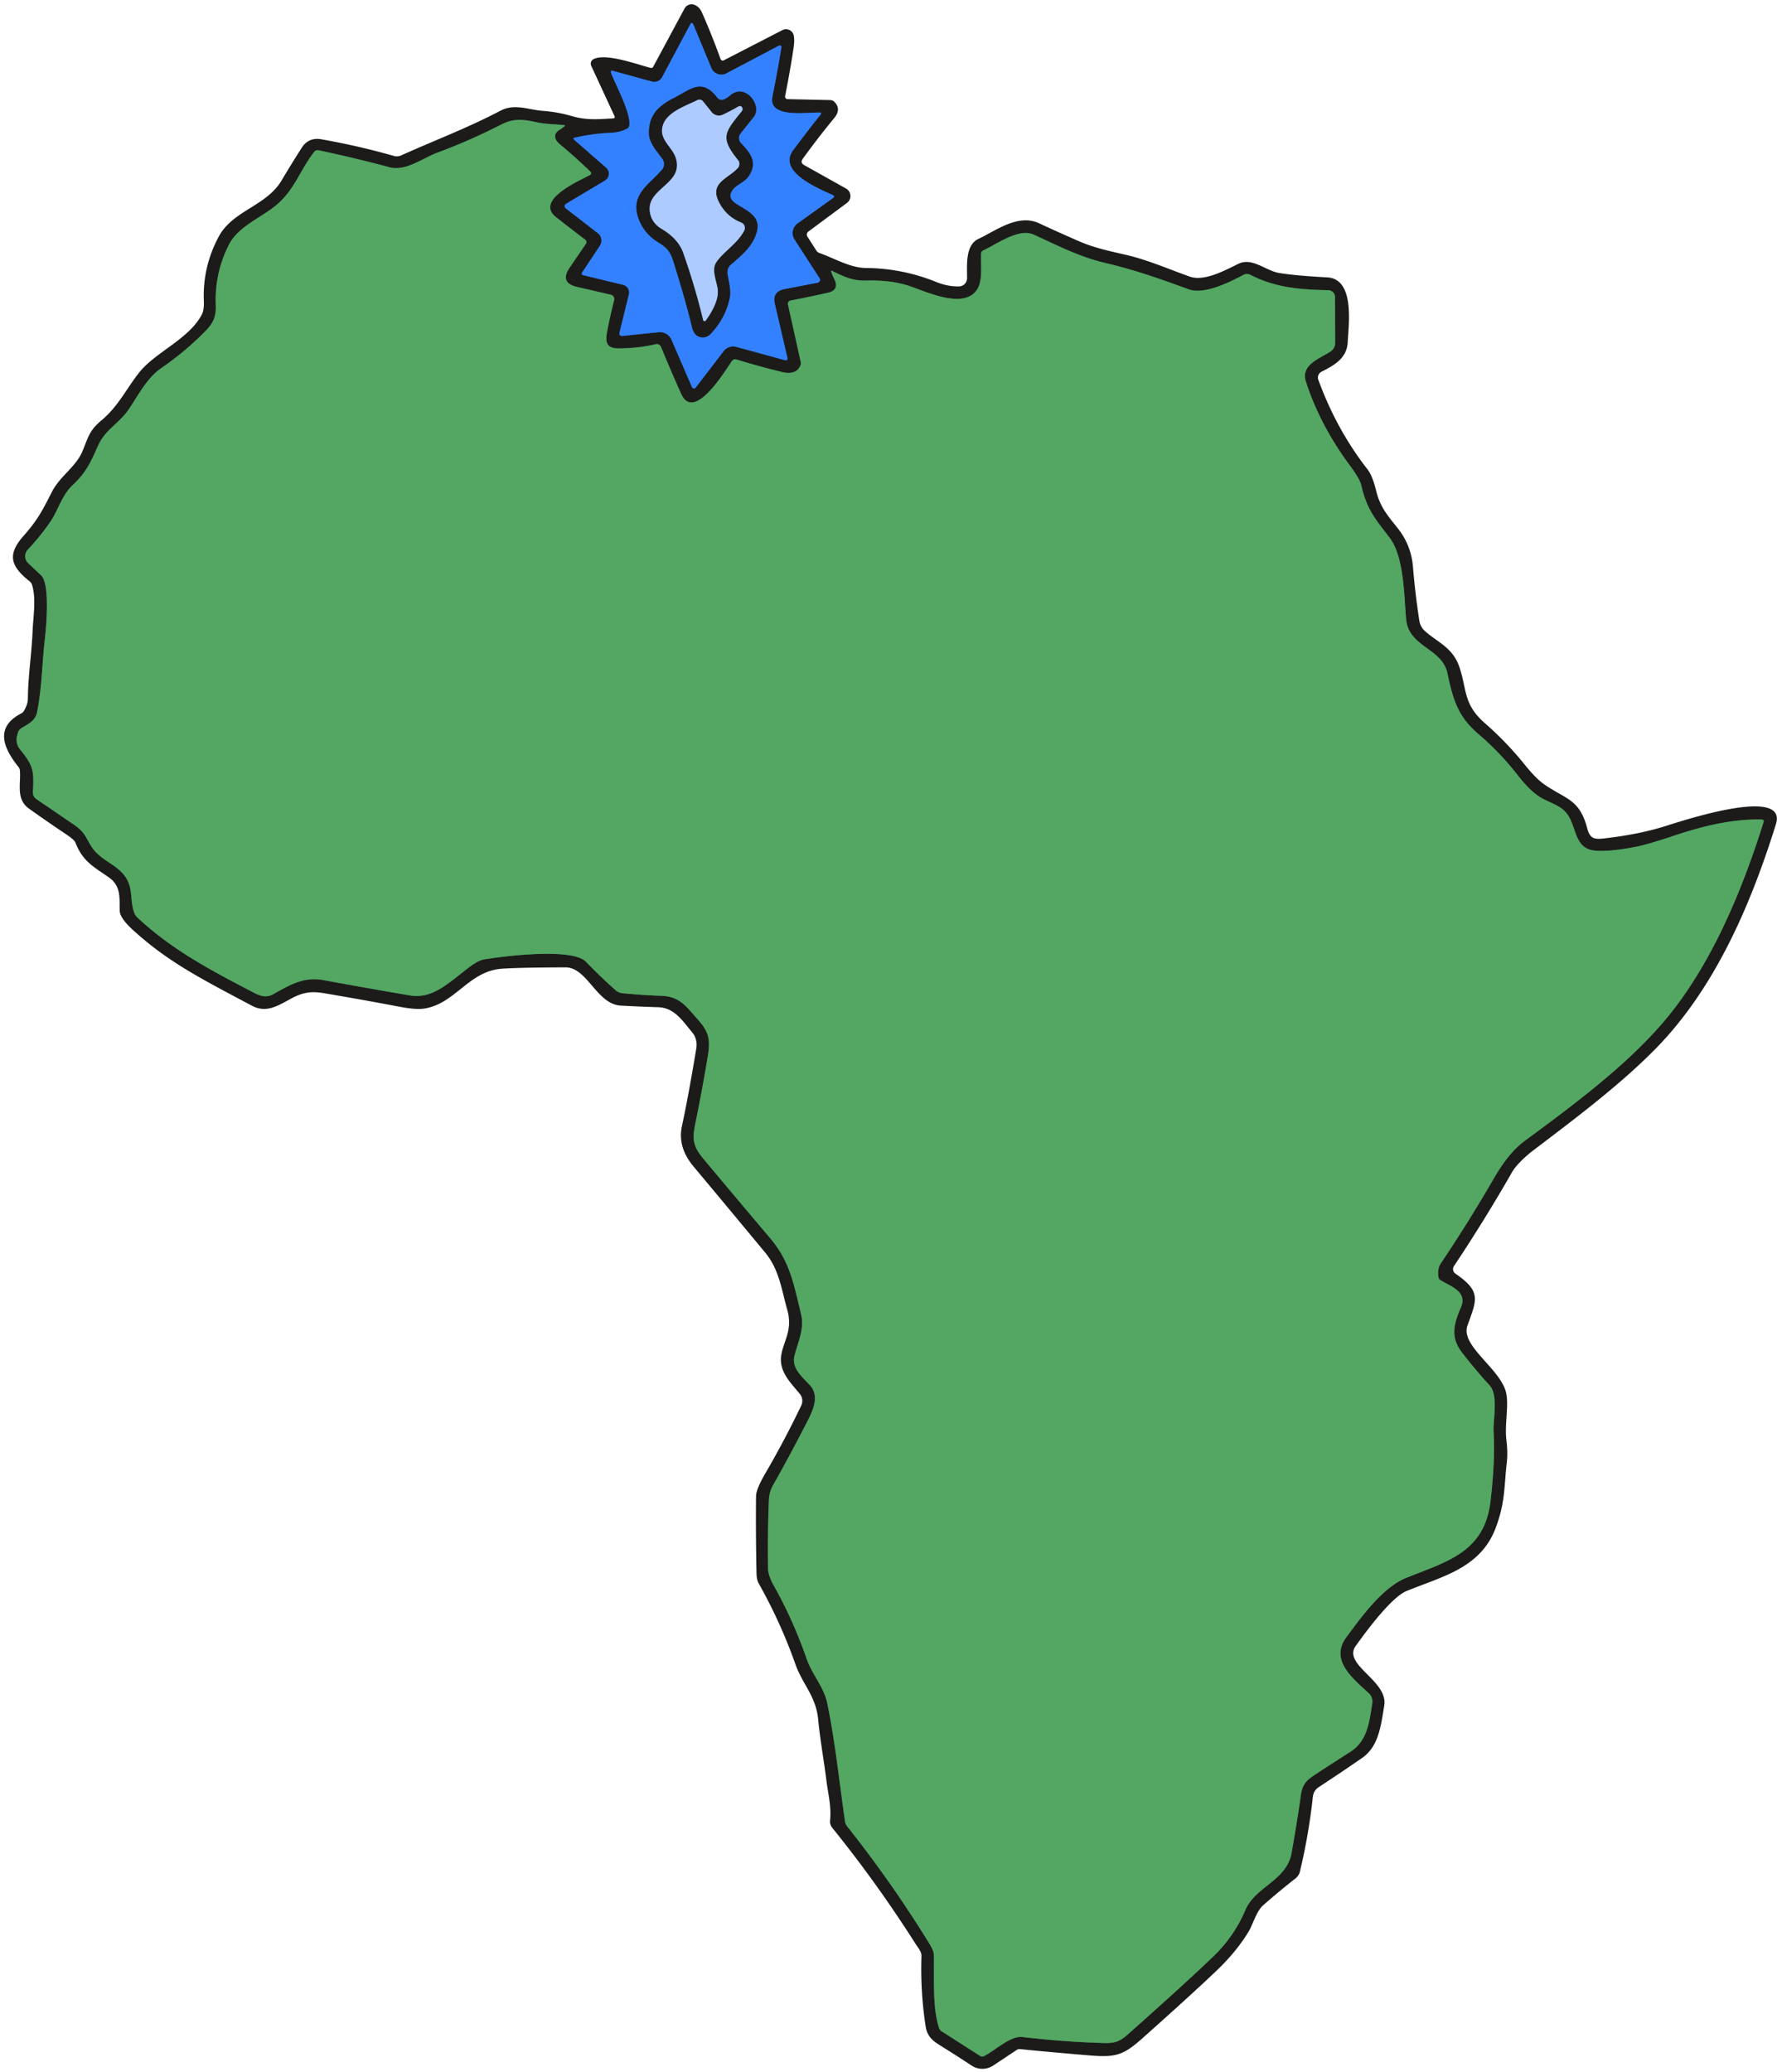 <?xml version="1.0" encoding="UTF-8" standalone="no"?>
<!DOCTYPE svg PUBLIC "-//W3C//DTD SVG 1.1//EN" "http://www.w3.org/Graphics/SVG/1.1/DTD/svg11.dtd">
<svg xmlns="http://www.w3.org/2000/svg" version="1.1" viewBox="0.00 0.00 431.00 501.00">
<g stroke-width="2.00" fill="none" stroke-linecap="butt">
<path stroke="#284e8d" vector-effect="non-scaling-stroke" d="
  M 150.70 68.87
  A 1.91 1.90 -76.3 0 1 152.10 71.18
  L 149.82 80.48
  A 0.62 0.62 0.0 0 0 150.49 81.24
  L 159.29 80.33
  A 3.05 3.04 75.2 0 1 162.41 82.15
  L 167.37 93.61
  A 0.52 0.52 0.0 0 0 168.26 93.72
  L 175.01 84.92
  A 2.92 2.91 26.3 0 1 178.10 83.88
  L 189.73 87.06
  Q 190.62 87.30 190.42 86.40
  L 187.41 73.50
  Q 186.71 70.49 189.74 69.90
  L 197.77 68.35
  A 0.70 0.70 0.0 0 0 198.22 67.28
  L 192.16 57.91
  A 2.87 2.86 55.8 0 1 192.90 54.02
  L 201.59 47.80
  A 0.34 0.34 0.0 0 0 201.53 47.21
  C 198.02 45.61 187.95 41.55 191.83 36.33
  Q 195.04 32.01 198.44 27.73
  Q 198.84 27.22 198.19 27.21
  C 194.87 27.16 185.74 28.63 186.82 23.33
  Q 188.05 17.31 188.99 11.43
  A 0.39 0.39 0.0 0 0 188.43 11.02
  L 175.67 17.75
  A 2.61 2.60 64.7 0 1 172.06 16.45
  L 167.62 5.76
  A 0.33 0.33 0.0 0 0 167.03 5.74
  L 160.14 18.66
  A 2.16 2.15 21.7 0 1 157.66 19.72
  L 148.28 17.14
  Q 147.55 16.94 147.81 17.65
  C 148.77 20.31 152.69 27.40 152.20 30.36
  Q 152.12 30.87 151.66 31.11
  Q 149.90 32.02 147.87 32.10
  Q 143.41 32.28 139.02 33.29
  Q 138.44 33.43 138.89 33.81
  L 146.59 40.53
  A 1.94 1.94 0.0 0 1 146.31 43.66
  L 136.89 49.29
  A 0.65 0.65 0.0 0 0 136.82 50.36
  L 144.59 56.38
  A 2.27 2.27 0.0 0 1 145.09 59.43
  L 140.76 65.94
  A 0.38 0.38 0.0 0 0 140.98 66.52
  L 150.70 68.87"
/>
<path stroke="#38613f" vector-effect="non-scaling-stroke" d="
  M 225.88 472.87
  C 225.93 478.99 225.56 485.71 227.15 490.41
  A 1.43 1.38 -83.8 0 0 227.71 491.13
  L 237.05 497.11
  Q 237.49 497.39 237.97 497.16
  C 240.78 495.79 244.32 492.17 247.37 492.54
  Q 257.12 493.70 266.93 493.99
  C 269.61 494.07 270.83 493.63 272.72 491.96
  Q 285.93 480.25 293.38 473.14
  Q 298.47 468.27 301.21 461.84
  C 303.67 456.06 311.21 454.82 312.41 447.94
  Q 313.92 439.24 314.59 434.32
  C 314.96 431.58 315.78 430.61 317.94 429.18
  Q 322.23 426.36 326.57 423.60
  C 330.79 420.92 331.18 416.31 331.90 411.88
  A 2.80 2.77 26.4 0 0 331.05 409.40
  C 327.44 406.04 321.48 401.48 325.62 395.89
  C 329.20 391.06 334.34 383.87 340.03 381.56
  C 349.73 377.61 359.06 375.47 360.50 362.98
  Q 361.65 353.07 361.25 346.33
  C 361.06 343.20 362.47 337.38 360.27 334.97
  Q 356.80 331.17 353.65 327.09
  C 350.72 323.31 351.61 320.18 353.35 316.10
  C 354.98 312.27 350.86 311.05 348.38 309.52
  A 1.03 1.03 0.0 0 1 347.90 308.77
  Q 347.61 306.76 348.48 305.48
  Q 355.12 295.60 361.09 285.30
  C 363.34 281.43 365.65 278.15 368.83 275.82
  C 381.30 266.65 392.43 258.20 401.08 248.55
  C 413.20 235.03 421.05 216.29 426.57 198.70
  A 0.42 0.42 0.0 0 0 426.18 198.16
  C 419.05 197.94 411.75 199.78 405.05 202.01
  Q 398.48 204.21 395.60 204.76
  Q 389.18 206.00 385.75 205.67
  C 381.50 205.27 381.30 201.45 379.97 198.46
  C 378.44 195.03 376.34 194.79 373.16 193.12
  Q 370.36 191.66 367.08 187.44
  Q 362.82 181.96 357.57 177.48
  C 352.66 173.28 351.47 169.33 350.08 162.79
  C 348.78 156.65 340.70 156.52 340.09 149.71
  C 339.59 144.12 339.60 134.67 336.15 130.09
  C 332.89 125.75 330.69 123.60 329.22 117.26
  Q 328.87 115.76 326.41 112.45
  C 321.79 106.24 318.08 99.25 315.83 92.22
  C 314.54 88.19 319.26 86.68 321.79 85.00
  A 2.54 2.53 73.4 0 0 322.93 82.88
  L 322.90 71.85
  A 1.69 1.68 -89.7 0 0 321.25 70.17
  C 314.56 70.03 308.51 69.59 302.48 66.48
  A 1.94 1.91 44.2 0 0 300.68 66.49
  C 297.36 68.27 291.23 71.30 287.52 69.96
  C 280.68 67.48 274.83 65.34 267.08 63.52
  C 261.14 62.13 255.55 59.25 250.01 56.73
  C 246.40 55.09 241.19 58.99 237.80 60.55
  A 0.86 0.85 79.8 0 0 237.30 61.28
  C 237.14 64.24 237.81 67.93 236.19 70.19
  C 232.87 74.83 223.88 70.44 219.75 69.09
  Q 215.46 67.68 209.48 67.84
  C 206.16 67.92 204.09 66.88 201.28 65.51
  Q 200.89 65.32 201.04 65.73
  Q 201.34 66.59 201.74 67.39
  Q 203.11 70.12 200.28 70.77
  Q 195.72 71.81 191.22 72.66
  A 0.80 0.80 0.0 0 0 190.58 73.62
  L 193.67 87.53
  A 1.35 1.32 -40.2 0 1 193.59 88.37
  Q 192.56 90.80 189.00 89.92
  Q 183.36 88.54 178.09 86.91
  A 0.96 0.94 -63.6 0 0 177.04 87.27
  C 175.45 89.55 167.89 102.17 164.77 95.27
  Q 162.18 89.54 159.88 83.90
  A 1.12 1.11 72.4 0 0 158.60 83.23
  Q 154.25 84.23 149.61 84.24
  C 146.69 84.24 146.36 82.78 146.83 80.25
  Q 147.57 76.34 148.54 72.57
  A 1.08 1.07 13.3 0 0 147.73 71.26
  L 139.59 69.38
  Q 135.27 68.38 137.77 64.72
  L 141.70 58.97
  A 0.76 0.75 -54.6 0 0 141.53 57.94
  Q 138.04 55.31 134.48 52.50
  C 129.22 48.34 140.22 43.67 142.72 42.30
  A 0.49 0.48 52.8 0 0 142.82 41.53
  Q 139.23 38.04 135.63 35.07
  Q 134.58 34.20 134.36 33.52
  Q 133.94 32.25 135.34 31.39
  Q 135.93 31.04 136.49 30.56
  Q 136.82 30.28 136.39 30.24
  C 134.11 30.02 132.06 30.04 129.73 29.55
  C 126.58 28.88 124.31 28.54 121.24 30.11
  Q 113.70 33.97 105.76 36.92
  C 102.24 38.23 98.11 41.48 94.24 40.45
  Q 85.84 38.20 77.02 36.33
  A 1.02 1.02 0.0 0 0 76.01 36.70
  C 72.35 41.38 71.23 46.21 66.22 50.08
  C 62.69 52.80 57.50 54.99 55.40 59.10
  Q 51.86 66.05 52.19 73.78
  C 52.31 76.55 51.53 78.17 49.74 80.00
  Q 44.83 85.01 39.05 88.97
  C 35.51 91.39 33.46 95.58 31.09 99.04
  C 28.77 102.44 25.50 103.81 23.72 107.75
  C 22.07 111.41 21.01 114.09 17.61 117.26
  C 14.96 119.72 14.09 123.33 12.24 126.06
  Q 9.78 129.67 6.73 132.89
  A 2.32 2.31 -46.5 0 0 6.81 136.16
  Q 8.18 137.47 9.92 139.09
  C 12.21 141.21 11.14 152.08 10.77 155.27
  C 10.18 160.51 10.11 166.56 8.96 172.22
  C 8.51 174.43 6.66 175.08 5.03 176.17
  Q 4.63 176.44 4.45 176.88
  Q 3.43 179.44 4.83 181.18
  C 8.04 185.16 8.25 186.26 7.95 191.45
  A 2.02 2.00 -71.4 0 0 8.83 193.24
  Q 13.31 196.28 17.89 199.41
  C 20.50 201.20 20.67 202.37 22.05 204.59
  C 24.78 208.98 30.40 209.15 31.54 215.01
  C 31.91 216.92 31.76 220.49 33.18 221.81
  C 41.64 229.69 50.60 234.40 61.58 240.13
  C 63.07 240.91 64.58 241.24 65.99 240.45
  C 70.20 238.10 73.41 236.11 78.24 236.99
  Q 88.62 238.90 99.01 240.67
  C 104.57 241.62 108.13 237.96 113.30 234.01
  Q 115.63 232.23 116.99 232.00
  C 121.58 231.21 138.37 229.09 141.71 232.54
  Q 145.30 236.25 148.89 239.43
  A 2.94 2.94 0.0 0 0 150.57 240.16
  Q 155.57 240.63 160.06 240.79
  C 164.45 240.96 166.00 243.41 168.67 246.38
  C 171.63 249.69 171.84 251.46 171.13 255.75
  Q 169.90 263.15 168.41 270.50
  C 167.57 274.63 167.11 276.57 169.98 280.01
  Q 178.06 289.68 186.20 299.30
  C 190.87 304.80 191.81 309.63 193.76 317.81
  C 194.58 321.24 193.02 324.51 192.19 327.64
  C 191.37 330.68 193.66 332.55 195.85 334.90
  C 198.16 337.36 196.83 340.62 195.39 343.43
  Q 191.13 351.76 186.96 359.13
  Q 186.05 360.74 185.97 362.59
  Q 185.63 370.84 185.77 379.48
  C 185.79 380.41 186.43 382.10 186.89 382.91
  Q 191.82 391.63 195.09 401.08
  C 196.44 404.98 199.28 407.87 200.11 411.95
  C 202.03 421.30 203.01 431.06 204.38 440.40
  Q 204.47 441.06 204.89 441.59
  Q 215.71 455.22 224.85 470.07
  Q 225.87 471.72 225.88 472.87"
/>
<path stroke="#284e8d" vector-effect="non-scaling-stroke" d="
  M 177.33 45.73
  C 178.20 44.64 180.14 44.00 181.07 42.61
  C 183.37 39.16 181.42 37.03 179.16 34.54
  A 1.74 1.73 43.1 0 1 179.08 32.30
  Q 180.62 30.36 182.29 28.27
  C 184.43 25.60 180.30 19.92 176.61 23.08
  Q 175.79 23.79 175.12 24.04
  Q 174.09 24.42 173.42 23.55
  C 169.66 18.72 166.83 21.77 163.10 23.64
  C 159.21 25.59 156.88 27.89 156.96 32.25
  C 157.01 34.61 158.89 36.57 160.23 38.43
  A 2.10 2.09 -42.9 0 1 160.13 41.02
  C 156.90 44.80 152.17 47.13 154.57 53.18
  Q 155.92 56.60 159.31 58.66
  C 161.81 60.18 162.28 61.30 163.09 63.90
  Q 166.05 73.44 167.34 78.96
  Q 167.71 80.55 168.55 81.13
  A 2.51 2.50 39.5 0 0 171.78 80.82
  Q 175.33 77.15 176.44 72.27
  C 176.90 70.27 176.26 68.24 175.95 66.21
  A 2.45 2.44 -24.9 0 1 176.77 63.98
  C 179.41 61.68 182.11 59.56 183.05 55.98
  C 184.08 52.11 180.35 50.87 177.83 49.13
  Q 175.76 47.70 177.33 45.73"
/>
<path stroke="#65738d" vector-effect="non-scaling-stroke" d="
  M 173.12 63.62
  C 174.66 61.04 178.33 59.01 180.00 55.74
  A 1.40 1.40 0.0 0 0 179.26 53.80
  Q 175.77 52.43 173.97 49.04
  C 171.39 44.20 176.08 43.26 178.45 40.62
  A 1.47 1.47 0.0 0 0 178.50 38.71
  C 174.04 33.22 175.30 31.99 179.42 26.87
  A 0.80 0.79 -43.7 0 0 179.45 25.92
  Q 179.12 25.46 178.54 25.78
  Q 176.66 26.87 174.85 27.72
  A 2.26 2.26 0.0 0 1 172.11 27.09
  L 170.05 24.52
  A 1.14 1.14 0.0 0 0 168.66 24.21
  C 165.54 25.78 160.11 27.43 160.12 31.68
  C 160.13 34.19 162.74 35.86 163.47 38.25
  C 165.35 44.37 156.79 45.43 157.14 50.77
  Q 157.34 53.73 160.00 55.32
  Q 164.06 57.74 165.25 61.14
  Q 168.09 69.16 170.07 77.38
  A 0.35 0.35 0.0 0 0 170.69 77.51
  C 172.10 75.55 173.94 72.45 173.58 69.92
  C 173.29 67.96 172.12 65.32 173.12 63.62"
/>
</g>
<path fill="#1c1b1a" d="
  M 148.66 28.15
  L 143.00 15.92
  A 1.24 1.23 64.5 0 1 143.57 14.29
  C 146.63 12.79 154.10 15.59 157.39 16.42
  A 0.52 0.51 21.4 0 0 157.97 16.17
  L 165.57 2.05
  A 1.92 1.92 0.0 0 1 167.95 1.17
  Q 169.17 1.64 169.78 3.03
  Q 172.28 8.71 174.27 14.27
  A 0.57 0.57 0.0 0 0 175.07 14.58
  L 189.24 7.28
  A 1.91 1.91 0.0 0 1 191.99 8.64
  Q 192.20 9.82 191.95 11.50
  Q 191.12 17.03 189.89 23.24
  A 0.61 0.61 0.0 0 0 190.48 23.97
  L 200.83 24.20
  A 1.47 1.47 0.0 0 1 201.82 24.63
  Q 203.54 26.39 201.78 28.53
  Q 197.95 33.17 194.17 38.38
  Q 193.47 39.34 194.50 39.92
  L 204.63 45.59
  A 2.08 2.08 0.0 0 1 204.85 49.07
  L 195.52 55.98
  A 0.93 0.91 -34.9 0 0 195.29 57.22
  L 197.42 60.55
  Q 197.72 61.02 198.24 61.20
  C 201.87 62.47 205.60 64.77 209.47 64.80
  Q 218.28 64.88 226.44 68.18
  C 228.32 68.94 230.11 69.28 231.94 69.25
  A 2.00 1.99 -0.3 0 0 233.90 67.28
  C 233.92 64.35 233.39 59.27 236.64 57.77
  C 240.62 55.92 246.17 51.61 251.25 53.96
  Q 256.07 56.19 260.92 58.31
  C 264.74 59.97 268.37 60.71 272.41 61.64
  C 277.56 62.83 282.73 65.10 287.73 66.87
  C 291.26 68.12 296.20 65.41 299.49 63.80
  C 302.85 62.14 306.08 65.44 309.31 65.99
  Q 313.37 66.67 320.96 67.06
  C 327.77 67.41 326.17 78.52 325.96 82.75
  C 325.76 86.67 322.65 88.34 319.61 89.89
  A 1.57 1.57 0.0 0 0 318.85 91.82
  Q 323.25 103.88 330.76 113.50
  Q 331.96 115.03 332.87 118.78
  C 333.82 122.67 335.72 124.77 338.05 127.71
  Q 341.30 131.79 341.74 137.01
  Q 342.31 143.83 343.29 150.11
  A 4.26 4.22 -73.9 0 0 344.65 152.60
  C 347.69 155.30 351.28 156.55 352.89 161.06
  C 354.85 166.54 353.75 170.16 359.14 174.86
  Q 364.44 179.49 368.84 184.97
  Q 371.49 188.26 373.50 189.66
  C 378.75 193.29 382.02 193.19 383.88 200.24
  C 384.55 202.80 385.57 202.99 387.99 202.72
  Q 395.99 201.82 402.37 199.88
  C 405.59 198.90 432.49 189.75 429.53 199.27
  C 423.44 218.85 414.67 239.24 400.13 253.88
  C 391.47 262.61 380.86 270.54 370.68 278.28
  C 369.11 279.47 366.70 281.68 365.72 283.40
  Q 359.02 295.10 351.66 306.13
  A 1.33 1.32 34.0 0 0 352.02 307.96
  C 358.34 312.30 357.17 314.23 354.93 320.49
  C 353.11 325.54 363.26 331.08 364.34 337.08
  C 364.90 340.19 363.89 344.50 364.35 348.27
  Q 364.72 351.25 364.43 353.73
  C 363.77 359.32 364.11 363.09 361.79 369.34
  C 358.13 379.17 348.87 381.15 340.23 384.68
  C 336.45 386.22 330.38 394.53 327.92 397.94
  C 324.59 402.55 335.80 406.36 334.80 412.40
  C 333.96 417.43 333.45 422.30 329.39 425.10
  Q 324.26 428.64 319.05 432.05
  C 318.07 432.69 317.65 433.40 317.51 434.63
  Q 316.54 443.56 314.41 452.51
  A 3.03 2.99 -12.8 0 1 313.35 454.17
  Q 309.46 457.21 305.47 460.72
  C 303.90 462.11 302.98 465.39 302.05 466.95
  Q 299.14 471.81 294.24 476.49
  Q 288.29 482.17 276.33 492.82
  C 271.91 496.75 270.06 497.51 264.00 497.02
  Q 255.33 496.32 246.68 495.46
  A 1.18 1.13 29.7 0 0 245.92 495.65
  L 240.23 499.43
  A 4.75 4.73 -45.1 0 1 235.01 499.45
  Q 231.52 497.15 227.14 494.41
  C 225.38 493.32 224.21 492.16 223.88 489.97
  Q 222.58 481.54 222.87 473.01
  C 222.91 471.87 222.07 471.00 221.53 470.15
  Q 212.09 455.30 201.27 441.92
  A 2.41 2.37 -61.8 0 1 200.76 440.18
  C 201.13 436.86 200.20 433.20 199.90 430.69
  C 199.29 425.69 198.38 420.90 197.88 415.71
  C 197.34 410.11 194.11 407.27 192.40 402.45
  Q 188.82 392.30 183.53 382.91
  C 183.05 382.06 182.99 381.17 182.97 380.25
  Q 182.77 370.99 182.86 361.74
  Q 182.88 360.07 185.08 356.29
  Q 189.74 348.31 193.79 339.85
  A 2.62 2.61 -51.5 0 0 193.48 337.09
  C 191.34 334.41 188.24 331.64 188.98 327.50
  C 189.57 324.21 191.76 321.49 190.43 316.79
  C 189.04 311.88 188.47 306.97 185.09 302.89
  Q 176.42 292.43 167.70 282.00
  Q 163.83 277.36 164.94 272.25
  Q 166.42 265.46 168.39 253.63
  Q 168.79 251.26 167.39 249.59
  C 165.19 246.97 163.15 243.67 159.25 243.54
  Q 154.70 243.40 150.16 243.15
  C 144.28 242.83 142.08 233.88 136.75 233.90
  Q 126.03 233.93 121.50 234.22
  C 113.35 234.73 110.15 242.74 102.53 243.88
  Q 100.56 244.17 96.51 243.40
  Q 87.51 241.69 78.49 240.17
  C 75.61 239.68 73.61 239.82 70.86 241.22
  C 67.79 242.79 64.69 245.17 61.00 243.21
  C 48.44 236.55 40.61 232.57 32.14 224.85
  Q 29.01 221.99 28.96 220.25
  C 28.86 217.34 29.35 214.31 26.43 212.22
  C 22.91 209.72 20.05 208.42 18.24 203.73
  Q 17.97 203.04 15.90 201.66
  Q 11.41 198.66 7.01 195.52
  C 3.81 193.24 5.07 189.60 4.82 186.35
  Q 4.78 185.85 4.47 185.46
  C 0.92 181.01 -1.42 175.89 5.14 172.50
  A 1.63 1.62 -88.6 0 0 5.81 171.86
  Q 6.73 170.24 6.74 169.00
  C 6.78 163.48 7.67 157.91 7.88 152.66
  C 8.02 149.22 8.81 144.62 7.73 141.36
  Q 7.57 140.89 7.17 140.57
  C 2.61 136.93 1.61 134.15 5.76 129.50
  C 9.38 125.43 10.59 122.74 12.62 118.81
  C 14.53 115.13 18.37 112.85 19.92 109.15
  C 21.37 105.69 21.55 104.14 24.54 101.64
  C 28.66 98.20 30.70 93.78 33.68 90.05
  C 37.64 85.10 45.69 82.00 48.81 76.06
  Q 49.39 74.94 49.30 72.84
  Q 48.96 64.57 52.91 57.20
  C 56.29 50.89 64.41 49.85 68.10 43.64
  Q 70.47 39.65 72.97 35.74
  Q 74.63 33.14 77.72 33.68
  Q 86.75 35.27 95.28 37.71
  A 2.58 2.55 -49.0 0 0 97.02 37.58
  C 104.98 33.99 113.21 30.90 121.06 26.76
  C 124.46 24.97 127.85 26.55 131.23 26.80
  Q 134.82 27.06 138.27 28.06
  C 142.03 29.14 144.69 28.82 148.37 28.62
  A 0.33 0.33 0.0 0 0 148.66 28.15
  Z
  M 150.70 68.87
  A 1.91 1.90 -76.3 0 1 152.10 71.18
  L 149.82 80.48
  A 0.62 0.62 0.0 0 0 150.49 81.24
  L 159.29 80.33
  A 3.05 3.04 75.2 0 1 162.41 82.15
  L 167.37 93.61
  A 0.52 0.52 0.0 0 0 168.26 93.72
  L 175.01 84.92
  A 2.92 2.91 26.3 0 1 178.10 83.88
  L 189.73 87.06
  Q 190.62 87.30 190.42 86.40
  L 187.41 73.50
  Q 186.71 70.49 189.74 69.90
  L 197.77 68.35
  A 0.70 0.70 0.0 0 0 198.22 67.28
  L 192.16 57.91
  A 2.87 2.86 55.8 0 1 192.90 54.02
  L 201.59 47.80
  A 0.34 0.34 0.0 0 0 201.53 47.21
  C 198.02 45.61 187.95 41.55 191.83 36.33
  Q 195.04 32.01 198.44 27.73
  Q 198.84 27.22 198.19 27.21
  C 194.87 27.16 185.74 28.63 186.82 23.33
  Q 188.05 17.31 188.99 11.43
  A 0.39 0.39 0.0 0 0 188.43 11.02
  L 175.67 17.75
  A 2.61 2.60 64.7 0 1 172.06 16.45
  L 167.62 5.76
  A 0.33 0.33 0.0 0 0 167.03 5.74
  L 160.14 18.66
  A 2.16 2.15 21.7 0 1 157.66 19.72
  L 148.28 17.14
  Q 147.55 16.94 147.81 17.65
  C 148.77 20.31 152.69 27.40 152.20 30.36
  Q 152.12 30.87 151.66 31.11
  Q 149.90 32.02 147.87 32.10
  Q 143.41 32.28 139.02 33.29
  Q 138.44 33.43 138.89 33.81
  L 146.59 40.53
  A 1.94 1.94 0.0 0 1 146.31 43.66
  L 136.89 49.29
  A 0.65 0.65 0.0 0 0 136.82 50.36
  L 144.59 56.38
  A 2.27 2.27 0.0 0 1 145.09 59.43
  L 140.76 65.94
  A 0.38 0.38 0.0 0 0 140.98 66.52
  L 150.70 68.87
  Z
  M 225.88 472.87
  C 225.93 478.99 225.56 485.71 227.15 490.41
  A 1.43 1.38 -83.8 0 0 227.71 491.13
  L 237.05 497.11
  Q 237.49 497.39 237.97 497.16
  C 240.78 495.79 244.32 492.17 247.37 492.54
  Q 257.12 493.70 266.93 493.99
  C 269.61 494.07 270.83 493.63 272.72 491.96
  Q 285.93 480.25 293.38 473.14
  Q 298.47 468.27 301.21 461.84
  C 303.67 456.06 311.21 454.82 312.41 447.94
  Q 313.92 439.24 314.59 434.32
  C 314.96 431.58 315.78 430.61 317.94 429.18
  Q 322.23 426.36 326.57 423.60
  C 330.79 420.92 331.18 416.31 331.90 411.88
  A 2.80 2.77 26.4 0 0 331.05 409.40
  C 327.44 406.04 321.48 401.48 325.62 395.89
  C 329.20 391.06 334.34 383.87 340.03 381.56
  C 349.73 377.61 359.06 375.47 360.50 362.98
  Q 361.65 353.07 361.25 346.33
  C 361.06 343.20 362.47 337.38 360.27 334.97
  Q 356.80 331.17 353.65 327.09
  C 350.72 323.31 351.61 320.18 353.35 316.10
  C 354.98 312.27 350.86 311.05 348.38 309.52
  A 1.03 1.03 0.0 0 1 347.90 308.77
  Q 347.61 306.76 348.48 305.48
  Q 355.12 295.60 361.09 285.30
  C 363.34 281.43 365.65 278.15 368.83 275.82
  C 381.30 266.65 392.43 258.20 401.08 248.55
  C 413.20 235.03 421.05 216.29 426.57 198.70
  A 0.42 0.42 0.0 0 0 426.18 198.16
  C 419.05 197.94 411.75 199.78 405.05 202.01
  Q 398.48 204.21 395.60 204.76
  Q 389.18 206.00 385.75 205.67
  C 381.50 205.27 381.30 201.45 379.97 198.46
  C 378.44 195.03 376.34 194.79 373.16 193.12
  Q 370.36 191.66 367.08 187.44
  Q 362.82 181.96 357.57 177.48
  C 352.66 173.28 351.47 169.33 350.08 162.79
  C 348.78 156.65 340.70 156.52 340.09 149.71
  C 339.59 144.12 339.60 134.67 336.15 130.09
  C 332.89 125.75 330.69 123.60 329.22 117.26
  Q 328.87 115.76 326.41 112.45
  C 321.79 106.24 318.08 99.25 315.83 92.22
  C 314.54 88.19 319.26 86.68 321.79 85.00
  A 2.54 2.53 73.4 0 0 322.93 82.88
  L 322.90 71.85
  A 1.69 1.68 -89.7 0 0 321.25 70.17
  C 314.56 70.03 308.51 69.59 302.48 66.48
  A 1.94 1.91 44.2 0 0 300.68 66.49
  C 297.36 68.27 291.23 71.30 287.52 69.96
  C 280.68 67.48 274.83 65.34 267.08 63.52
  C 261.14 62.13 255.55 59.25 250.01 56.73
  C 246.40 55.09 241.19 58.99 237.80 60.55
  A 0.86 0.85 79.8 0 0 237.30 61.28
  C 237.14 64.24 237.81 67.93 236.19 70.19
  C 232.87 74.83 223.88 70.44 219.75 69.09
  Q 215.46 67.68 209.48 67.84
  C 206.16 67.92 204.09 66.88 201.28 65.51
  Q 200.89 65.32 201.04 65.73
  Q 201.34 66.59 201.74 67.39
  Q 203.11 70.12 200.28 70.77
  Q 195.72 71.81 191.22 72.66
  A 0.80 0.80 0.0 0 0 190.58 73.62
  L 193.67 87.53
  A 1.35 1.32 -40.2 0 1 193.59 88.37
  Q 192.56 90.80 189.00 89.92
  Q 183.36 88.54 178.09 86.91
  A 0.96 0.94 -63.6 0 0 177.04 87.27
  C 175.45 89.55 167.89 102.17 164.77 95.27
  Q 162.18 89.54 159.88 83.90
  A 1.12 1.11 72.4 0 0 158.60 83.23
  Q 154.25 84.23 149.61 84.24
  C 146.69 84.24 146.36 82.78 146.83 80.25
  Q 147.57 76.34 148.54 72.57
  A 1.08 1.07 13.3 0 0 147.73 71.26
  L 139.59 69.38
  Q 135.27 68.38 137.77 64.72
  L 141.70 58.97
  A 0.76 0.75 -54.6 0 0 141.53 57.94
  Q 138.04 55.31 134.48 52.50
  C 129.22 48.34 140.22 43.67 142.72 42.30
  A 0.49 0.48 52.8 0 0 142.82 41.53
  Q 139.23 38.04 135.63 35.07
  Q 134.58 34.20 134.36 33.52
  Q 133.94 32.25 135.34 31.39
  Q 135.93 31.04 136.49 30.56
  Q 136.82 30.28 136.39 30.24
  C 134.11 30.02 132.06 30.04 129.73 29.55
  C 126.58 28.88 124.31 28.54 121.24 30.11
  Q 113.70 33.97 105.76 36.92
  C 102.24 38.23 98.11 41.48 94.24 40.45
  Q 85.84 38.20 77.02 36.33
  A 1.02 1.02 0.0 0 0 76.01 36.70
  C 72.35 41.38 71.23 46.21 66.22 50.08
  C 62.69 52.80 57.50 54.99 55.40 59.10
  Q 51.86 66.05 52.19 73.78
  C 52.31 76.55 51.53 78.17 49.74 80.00
  Q 44.83 85.01 39.05 88.97
  C 35.51 91.39 33.46 95.58 31.09 99.04
  C 28.77 102.44 25.50 103.81 23.72 107.75
  C 22.07 111.41 21.01 114.09 17.61 117.26
  C 14.96 119.72 14.09 123.33 12.24 126.06
  Q 9.78 129.67 6.73 132.89
  A 2.32 2.31 -46.5 0 0 6.81 136.16
  Q 8.18 137.47 9.92 139.09
  C 12.21 141.21 11.14 152.08 10.77 155.27
  C 10.18 160.51 10.11 166.56 8.96 172.22
  C 8.51 174.43 6.66 175.08 5.03 176.17
  Q 4.63 176.44 4.45 176.88
  Q 3.43 179.44 4.83 181.18
  C 8.04 185.16 8.25 186.26 7.95 191.45
  A 2.02 2.00 -71.4 0 0 8.83 193.24
  Q 13.31 196.28 17.89 199.41
  C 20.50 201.20 20.67 202.37 22.05 204.59
  C 24.78 208.98 30.40 209.15 31.54 215.01
  C 31.91 216.92 31.76 220.49 33.18 221.81
  C 41.64 229.69 50.60 234.40 61.58 240.13
  C 63.07 240.91 64.58 241.24 65.99 240.45
  C 70.20 238.10 73.41 236.11 78.24 236.99
  Q 88.62 238.90 99.01 240.67
  C 104.57 241.62 108.13 237.96 113.30 234.01
  Q 115.63 232.23 116.99 232.00
  C 121.58 231.21 138.37 229.09 141.71 232.54
  Q 145.30 236.25 148.89 239.43
  A 2.94 2.94 0.0 0 0 150.57 240.16
  Q 155.57 240.63 160.06 240.79
  C 164.45 240.96 166.00 243.41 168.67 246.38
  C 171.63 249.69 171.84 251.46 171.13 255.75
  Q 169.90 263.15 168.41 270.50
  C 167.57 274.63 167.11 276.57 169.98 280.01
  Q 178.06 289.68 186.20 299.30
  C 190.87 304.80 191.81 309.63 193.76 317.81
  C 194.58 321.24 193.02 324.51 192.19 327.64
  C 191.37 330.68 193.66 332.55 195.85 334.90
  C 198.16 337.36 196.83 340.62 195.39 343.43
  Q 191.13 351.76 186.96 359.13
  Q 186.05 360.74 185.97 362.59
  Q 185.63 370.84 185.77 379.48
  C 185.79 380.41 186.43 382.10 186.89 382.91
  Q 191.82 391.63 195.09 401.08
  C 196.44 404.98 199.28 407.87 200.11 411.95
  C 202.03 421.30 203.01 431.06 204.38 440.40
  Q 204.47 441.06 204.89 441.59
  Q 215.71 455.22 224.85 470.07
  Q 225.87 471.72 225.88 472.87
  Z"
/>
<path fill="#3481ff" d="
  M 150.70 68.87
  L 140.98 66.52
  A 0.38 0.38 0.0 0 1 140.76 65.94
  L 145.09 59.43
  A 2.27 2.27 0.0 0 0 144.59 56.38
  L 136.82 50.36
  A 0.65 0.65 0.0 0 1 136.89 49.29
  L 146.31 43.66
  A 1.94 1.94 0.0 0 0 146.59 40.53
  L 138.89 33.81
  Q 138.44 33.43 139.02 33.29
  Q 143.41 32.28 147.87 32.10
  Q 149.90 32.02 151.66 31.11
  Q 152.12 30.87 152.20 30.36
  C 152.69 27.40 148.77 20.31 147.81 17.65
  Q 147.55 16.94 148.28 17.14
  L 157.66 19.72
  A 2.16 2.15 21.7 0 0 160.14 18.66
  L 167.03 5.74
  A 0.33 0.33 0.0 0 1 167.62 5.76
  L 172.06 16.45
  A 2.61 2.60 64.7 0 0 175.67 17.75
  L 188.43 11.02
  A 0.39 0.39 0.0 0 1 188.99 11.43
  Q 188.05 17.31 186.82 23.33
  C 185.74 28.63 194.87 27.16 198.19 27.21
  Q 198.84 27.22 198.44 27.73
  Q 195.04 32.01 191.83 36.33
  C 187.95 41.55 198.02 45.61 201.53 47.21
  A 0.34 0.34 0.0 0 1 201.59 47.80
  L 192.90 54.02
  A 2.87 2.86 55.8 0 0 192.16 57.91
  L 198.22 67.28
  A 0.70 0.70 0.0 0 1 197.77 68.35
  L 189.74 69.90
  Q 186.71 70.49 187.41 73.50
  L 190.42 86.40
  Q 190.62 87.30 189.73 87.06
  L 178.10 83.88
  A 2.92 2.91 26.3 0 0 175.01 84.92
  L 168.26 93.72
  A 0.52 0.52 0.0 0 1 167.37 93.61
  L 162.41 82.15
  A 3.05 3.04 75.2 0 0 159.29 80.33
  L 150.49 81.24
  A 0.62 0.62 0.0 0 1 149.82 80.48
  L 152.10 71.18
  A 1.91 1.90 -76.3 0 0 150.70 68.87
  Z
  M 177.33 45.73
  C 178.20 44.64 180.14 44.00 181.07 42.61
  C 183.37 39.16 181.42 37.03 179.16 34.54
  A 1.74 1.73 43.1 0 1 179.08 32.30
  Q 180.62 30.36 182.29 28.27
  C 184.43 25.60 180.30 19.92 176.61 23.08
  Q 175.79 23.79 175.12 24.04
  Q 174.09 24.42 173.42 23.55
  C 169.66 18.72 166.83 21.77 163.10 23.64
  C 159.21 25.59 156.88 27.89 156.96 32.25
  C 157.01 34.61 158.89 36.57 160.23 38.43
  A 2.10 2.09 -42.9 0 1 160.13 41.02
  C 156.90 44.80 152.17 47.13 154.57 53.18
  Q 155.92 56.60 159.31 58.66
  C 161.81 60.18 162.28 61.30 163.09 63.90
  Q 166.05 73.44 167.34 78.96
  Q 167.71 80.55 168.55 81.13
  A 2.51 2.50 39.5 0 0 171.78 80.82
  Q 175.33 77.15 176.44 72.27
  C 176.90 70.27 176.26 68.24 175.95 66.21
  A 2.45 2.44 -24.9 0 1 176.77 63.98
  C 179.41 61.68 182.11 59.56 183.05 55.98
  C 184.08 52.11 180.35 50.87 177.83 49.13
  Q 175.76 47.70 177.33 45.73
  Z"
/>
<path fill="#1c1b1a" d="
  M 177.33 45.73
  Q 175.76 47.70 177.83 49.13
  C 180.35 50.87 184.08 52.11 183.05 55.98
  C 182.11 59.56 179.41 61.68 176.77 63.98
  A 2.45 2.44 -24.9 0 0 175.95 66.21
  C 176.26 68.24 176.90 70.27 176.44 72.27
  Q 175.33 77.15 171.78 80.82
  A 2.51 2.50 39.5 0 1 168.55 81.13
  Q 167.71 80.55 167.34 78.96
  Q 166.05 73.44 163.09 63.90
  C 162.28 61.30 161.81 60.18 159.31 58.66
  Q 155.92 56.60 154.57 53.18
  C 152.17 47.13 156.90 44.80 160.13 41.02
  A 2.10 2.09 -42.9 0 0 160.23 38.43
  C 158.89 36.57 157.01 34.61 156.96 32.25
  C 156.88 27.89 159.21 25.59 163.10 23.64
  C 166.83 21.77 169.66 18.72 173.42 23.55
  Q 174.09 24.42 175.12 24.04
  Q 175.79 23.79 176.61 23.08
  C 180.30 19.92 184.43 25.60 182.29 28.27
  Q 180.62 30.36 179.08 32.30
  A 1.74 1.73 43.1 0 0 179.16 34.54
  C 181.42 37.03 183.37 39.16 181.07 42.61
  C 180.14 44.00 178.20 44.64 177.33 45.73
  Z
  M 173.12 63.62
  C 174.66 61.04 178.33 59.01 180.00 55.74
  A 1.40 1.40 0.0 0 0 179.26 53.80
  Q 175.77 52.43 173.97 49.04
  C 171.39 44.20 176.08 43.26 178.45 40.62
  A 1.47 1.47 0.0 0 0 178.50 38.71
  C 174.04 33.22 175.30 31.99 179.42 26.87
  A 0.80 0.79 -43.7 0 0 179.45 25.92
  Q 179.12 25.46 178.54 25.78
  Q 176.66 26.87 174.85 27.72
  A 2.26 2.26 0.0 0 1 172.11 27.09
  L 170.05 24.52
  A 1.14 1.14 0.0 0 0 168.66 24.21
  C 165.54 25.78 160.11 27.43 160.12 31.68
  C 160.13 34.19 162.74 35.86 163.47 38.25
  C 165.35 44.37 156.79 45.43 157.14 50.77
  Q 157.34 53.73 160.00 55.32
  Q 164.06 57.74 165.25 61.14
  Q 168.09 69.16 170.07 77.38
  A 0.35 0.35 0.0 0 0 170.69 77.51
  C 172.10 75.55 173.94 72.45 173.58 69.92
  C 173.29 67.96 172.12 65.32 173.12 63.62
  Z"
/>
<path fill="#adcbff" d="
  M 173.12 63.62
  C 172.12 65.32 173.29 67.96 173.58 69.92
  C 173.94 72.45 172.10 75.55 170.69 77.51
  A 0.35 0.35 0.0 0 1 170.07 77.38
  Q 168.09 69.16 165.25 61.14
  Q 164.06 57.74 160.00 55.32
  Q 157.34 53.73 157.14 50.77
  C 156.79 45.43 165.35 44.37 163.47 38.25
  C 162.74 35.86 160.13 34.19 160.12 31.68
  C 160.11 27.43 165.54 25.78 168.66 24.21
  A 1.14 1.14 0.0 0 1 170.05 24.52
  L 172.11 27.09
  A 2.26 2.26 0.0 0 0 174.85 27.72
  Q 176.66 26.87 178.54 25.78
  Q 179.12 25.46 179.45 25.92
  A 0.80 0.79 -43.7 0 1 179.42 26.87
  C 175.30 31.99 174.04 33.22 178.50 38.71
  A 1.47 1.47 0.0 0 1 178.45 40.62
  C 176.08 43.26 171.39 44.20 173.97 49.04
  Q 175.77 52.43 179.26 53.80
  A 1.40 1.40 0.0 0 1 180.00 55.74
  C 178.33 59.01 174.66 61.04 173.12 63.62
  Z"
/>
<path fill="#53a763" d="
  M 225.88 472.87
  Q 225.87 471.72 224.85 470.07
  Q 215.71 455.22 204.89 441.59
  Q 204.47 441.06 204.38 440.40
  C 203.01 431.06 202.03 421.30 200.11 411.95
  C 199.28 407.87 196.44 404.98 195.09 401.08
  Q 191.82 391.63 186.89 382.91
  C 186.43 382.10 185.79 380.41 185.77 379.48
  Q 185.63 370.84 185.97 362.59
  Q 186.05 360.74 186.96 359.13
  Q 191.13 351.76 195.39 343.43
  C 196.83 340.62 198.16 337.36 195.85 334.90
  C 193.66 332.55 191.37 330.68 192.19 327.64
  C 193.02 324.51 194.58 321.24 193.76 317.81
  C 191.81 309.63 190.87 304.80 186.20 299.30
  Q 178.06 289.68 169.98 280.01
  C 167.11 276.57 167.57 274.63 168.41 270.50
  Q 169.90 263.15 171.13 255.75
  C 171.84 251.46 171.63 249.69 168.67 246.38
  C 166.00 243.41 164.45 240.96 160.06 240.79
  Q 155.57 240.63 150.57 240.16
  A 2.94 2.94 0.0 0 1 148.89 239.43
  Q 145.30 236.25 141.71 232.54
  C 138.37 229.09 121.58 231.21 116.99 232.00
  Q 115.63 232.23 113.30 234.01
  C 108.13 237.96 104.57 241.62 99.01 240.67
  Q 88.62 238.90 78.24 236.99
  C 73.41 236.11 70.20 238.10 65.99 240.45
  C 64.58 241.24 63.07 240.91 61.58 240.13
  C 50.60 234.40 41.64 229.69 33.18 221.81
  C 31.76 220.49 31.91 216.92 31.54 215.01
  C 30.40 209.15 24.78 208.98 22.05 204.59
  C 20.67 202.37 20.50 201.20 17.89 199.41
  Q 13.31 196.28 8.83 193.24
  A 2.02 2.00 -71.4 0 1 7.95 191.45
  C 8.25 186.26 8.04 185.16 4.83 181.18
  Q 3.43 179.44 4.45 176.88
  Q 4.63 176.44 5.03 176.17
  C 6.66 175.08 8.51 174.43 8.96 172.22
  C 10.11 166.56 10.18 160.51 10.77 155.27
  C 11.14 152.08 12.21 141.21 9.92 139.09
  Q 8.18 137.47 6.81 136.16
  A 2.32 2.31 -46.5 0 1 6.73 132.89
  Q 9.78 129.67 12.24 126.06
  C 14.09 123.33 14.96 119.72 17.61 117.26
  C 21.01 114.09 22.07 111.41 23.72 107.75
  C 25.50 103.81 28.77 102.44 31.09 99.04
  C 33.46 95.58 35.51 91.39 39.05 88.97
  Q 44.83 85.01 49.74 80.00
  C 51.53 78.17 52.31 76.55 52.19 73.78
  Q 51.86 66.05 55.40 59.10
  C 57.50 54.99 62.69 52.80 66.22 50.08
  C 71.23 46.21 72.35 41.38 76.01 36.70
  A 1.02 1.02 0.0 0 1 77.02 36.33
  Q 85.84 38.20 94.24 40.45
  C 98.11 41.48 102.24 38.23 105.76 36.92
  Q 113.70 33.97 121.24 30.11
  C 124.31 28.54 126.58 28.88 129.73 29.55
  C 132.06 30.04 134.11 30.02 136.39 30.24
  Q 136.82 30.28 136.49 30.56
  Q 135.93 31.04 135.34 31.39
  Q 133.94 32.25 134.36 33.52
  Q 134.58 34.20 135.63 35.07
  Q 139.23 38.04 142.82 41.53
  A 0.49 0.48 52.8 0 1 142.72 42.30
  C 140.22 43.67 129.22 48.34 134.48 52.50
  Q 138.04 55.31 141.53 57.94
  A 0.76 0.75 -54.6 0 1 141.70 58.97
  L 137.77 64.72
  Q 135.27 68.38 139.59 69.38
  L 147.73 71.26
  A 1.08 1.07 13.3 0 1 148.54 72.57
  Q 147.57 76.34 146.83 80.25
  C 146.36 82.78 146.69 84.24 149.61 84.24
  Q 154.25 84.23 158.60 83.23
  A 1.12 1.11 72.4 0 1 159.88 83.90
  Q 162.18 89.54 164.77 95.27
  C 167.89 102.17 175.45 89.55 177.04 87.27
  A 0.96 0.94 -63.6 0 1 178.09 86.91
  Q 183.36 88.54 189.00 89.92
  Q 192.56 90.80 193.59 88.37
  A 1.35 1.32 -40.2 0 0 193.67 87.53
  L 190.58 73.62
  A 0.80 0.80 0.0 0 1 191.22 72.66
  Q 195.72 71.81 200.28 70.77
  Q 203.11 70.12 201.74 67.39
  Q 201.34 66.59 201.04 65.73
  Q 200.89 65.32 201.28 65.51
  C 204.09 66.88 206.16 67.92 209.48 67.84
  Q 215.46 67.68 219.75 69.09
  C 223.88 70.44 232.87 74.83 236.19 70.19
  C 237.81 67.93 237.14 64.24 237.30 61.28
  A 0.86 0.85 79.8 0 1 237.80 60.55
  C 241.19 58.99 246.40 55.09 250.01 56.73
  C 255.55 59.25 261.14 62.13 267.08 63.52
  C 274.83 65.34 280.68 67.48 287.52 69.96
  C 291.23 71.30 297.36 68.27 300.68 66.49
  A 1.94 1.91 44.2 0 1 302.48 66.48
  C 308.51 69.59 314.56 70.03 321.25 70.17
  A 1.69 1.68 -89.7 0 1 322.90 71.85
  L 322.93 82.88
  A 2.54 2.53 73.4 0 1 321.79 85.00
  C 319.26 86.68 314.54 88.19 315.83 92.22
  C 318.08 99.25 321.79 106.24 326.41 112.45
  Q 328.87 115.76 329.22 117.26
  C 330.69 123.60 332.89 125.75 336.15 130.09
  C 339.60 134.67 339.59 144.12 340.09 149.71
  C 340.70 156.52 348.78 156.65 350.08 162.79
  C 351.47 169.33 352.66 173.28 357.57 177.48
  Q 362.82 181.96 367.08 187.44
  Q 370.36 191.66 373.16 193.12
  C 376.34 194.79 378.44 195.03 379.97 198.46
  C 381.30 201.45 381.50 205.27 385.75 205.67
  Q 389.18 206.00 395.60 204.76
  Q 398.48 204.21 405.05 202.01
  C 411.75 199.78 419.05 197.94 426.18 198.16
  A 0.42 0.42 0.0 0 1 426.57 198.70
  C 421.05 216.29 413.20 235.03 401.08 248.55
  C 392.43 258.20 381.30 266.65 368.83 275.82
  C 365.65 278.15 363.34 281.43 361.09 285.30
  Q 355.12 295.60 348.48 305.48
  Q 347.61 306.76 347.90 308.77
  A 1.03 1.03 0.0 0 0 348.38 309.52
  C 350.86 311.05 354.98 312.27 353.35 316.10
  C 351.61 320.18 350.72 323.31 353.65 327.09
  Q 356.80 331.17 360.27 334.97
  C 362.47 337.38 361.06 343.20 361.25 346.33
  Q 361.65 353.07 360.50 362.98
  C 359.06 375.47 349.73 377.61 340.03 381.56
  C 334.34 383.87 329.20 391.06 325.62 395.89
  C 321.48 401.48 327.44 406.04 331.05 409.40
  A 2.80 2.77 26.4 0 1 331.90 411.88
  C 331.18 416.31 330.79 420.92 326.57 423.60
  Q 322.23 426.36 317.94 429.18
  C 315.78 430.61 314.96 431.58 314.59 434.32
  Q 313.92 439.24 312.41 447.94
  C 311.21 454.82 303.67 456.06 301.21 461.84
  Q 298.47 468.27 293.38 473.14
  Q 285.93 480.25 272.72 491.96
  C 270.83 493.63 269.61 494.07 266.93 493.99
  Q 257.12 493.70 247.37 492.54
  C 244.32 492.17 240.78 495.79 237.97 497.16
  Q 237.49 497.39 237.05 497.11
  L 227.71 491.13
  A 1.43 1.38 -83.8 0 1 227.15 490.41
  C 225.56 485.71 225.93 478.99 225.88 472.87
  Z"
/>
</svg>
